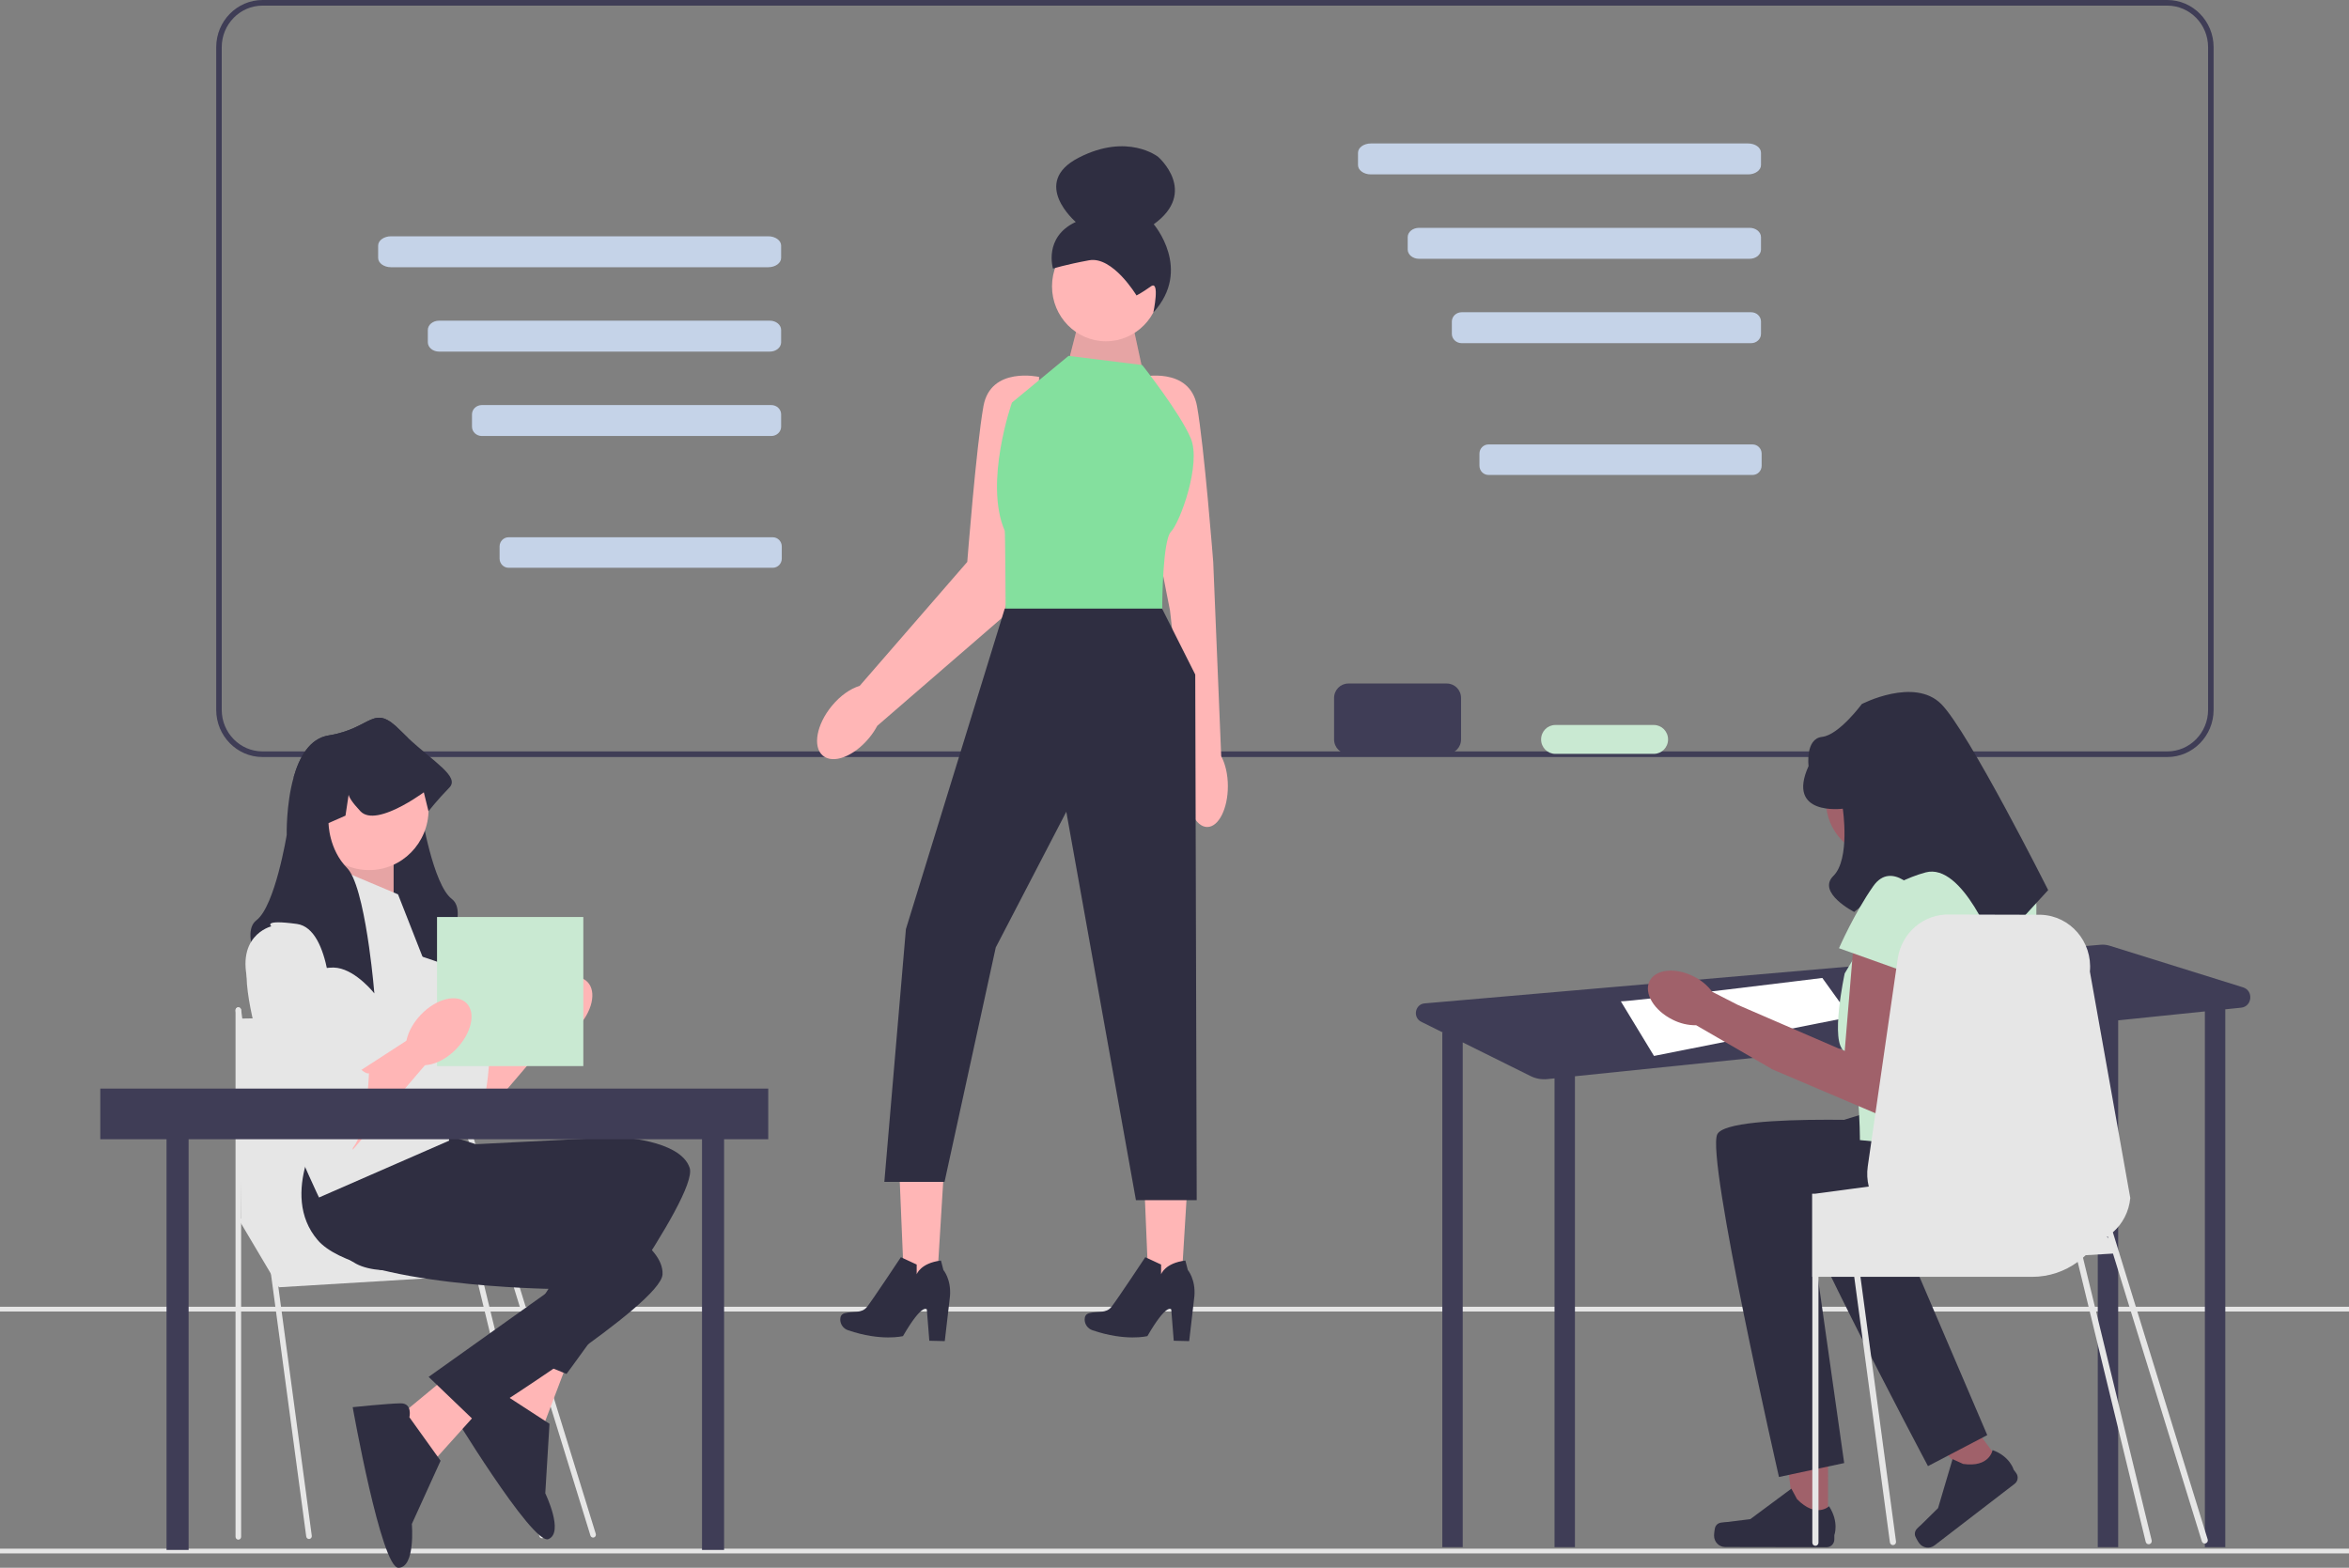 <svg width="800" height="534" viewBox="0 0 800 534" fill="none" xmlns="http://www.w3.org/2000/svg">
<rect x="0" y="0" width="800" height="534" fill="#808080" stroke="none"/>
<g clip-path="url(#clip0_28_120)">
<path d="M738.118 257.855H89.406C80.711 257.855 73.636 250.645 73.636 241.782V16.073C73.636 7.21 80.711 0 89.406 0H738.118C746.813 0 753.887 7.21 753.887 16.073V241.782C753.887 250.645 746.813 257.855 738.118 257.855ZM89.406 1.916C81.748 1.916 75.516 8.267 75.516 16.073V241.782C75.516 249.588 81.748 255.939 89.406 255.939H738.118C745.776 255.939 752.007 249.588 752.007 241.782V16.073C752.007 8.267 745.776 1.916 738.118 1.916H89.406Z" fill="#3F3D56"/>
<path d="M800 527.495H0V529.107H800V527.495Z" fill="#E6E6E6"/>
<path d="M800 445.097H0V446.71H800V445.097Z" fill="#E6E6E6"/>
<path d="M415.911 257.595L413.187 191.396C413.187 191.396 410.126 152.095 407.678 138.371C405.23 124.647 388.704 128.39 388.704 128.39L390.541 167.691L398.463 207.91L404.629 262.678C404.312 264.262 404.132 265.984 404.132 267.792C404.132 275.465 407.275 281.685 411.153 281.685C415.031 281.685 418.175 275.465 418.175 267.792C418.175 263.756 417.3 260.133 415.911 257.595Z" fill="#FFB6B6"/>
<path d="M283.295 240.442C286.192 236.925 289.661 234.535 292.777 233.615L329.42 191.396C329.42 191.396 332.48 152.095 334.928 138.371C337.377 124.647 353.902 128.39 353.902 128.39L352.066 167.691L341.661 210.111L298.783 247.214C298.034 248.604 297.116 249.994 296.017 251.329C290.8 257.662 283.723 260.358 280.21 257.352C276.697 254.346 278.078 246.775 283.295 240.442Z" fill="#FFB6B6"/>
<path d="M363.916 123.087L368.167 106.432L384.726 105.62L389.68 128.579L363.916 123.087Z" fill="#FFB6B6"/>
<path opacity="0.1" d="M363.916 123.087L368.167 106.432L384.726 105.62L389.68 128.579L363.916 123.087Z" fill="black"/>
<path d="M321.631 395.946L306.122 395.043L308.156 443.556L318.666 444.169L321.631 395.946Z" fill="#FFB6B6"/>
<path d="M306.812 428.217L312.198 430.721L312.191 434.049C312.191 434.049 313.49 430.198 320.464 429.357L321.296 432.583C321.296 432.583 324.001 435.748 323.537 441.471L321.762 456.799L316.503 456.675L315.653 446.01C315.653 446.01 314.204 443.589 307.53 455.09C307.53 455.09 300.179 456.978 288.795 453.088C287.23 452.553 286.143 451.064 286.163 449.382C286.175 448.454 286.531 447.596 287.673 447.289C290.579 446.505 293.418 447.498 295.295 445.134C297.172 442.769 306.812 428.217 306.812 428.217Z" fill="#2F2E41"/>
<path d="M404.871 395.946L389.361 395.043L391.396 443.556L401.905 444.169L404.871 395.946Z" fill="#FFB6B6"/>
<path d="M390.052 428.217L395.437 430.721L395.43 434.049C395.43 434.049 396.729 430.198 403.703 429.357L404.536 432.583C404.536 432.583 407.241 435.748 406.777 441.471L405.002 456.799L399.742 456.675L398.893 446.01C398.893 446.01 397.444 443.589 390.77 455.09C390.77 455.09 383.418 456.978 372.034 453.088C370.469 452.553 369.382 451.064 369.403 449.382C369.414 448.454 369.77 447.596 370.912 447.289C373.819 446.505 376.657 447.498 378.535 445.134C380.412 442.769 390.052 428.217 390.052 428.217Z" fill="#2F2E41"/>
<path d="M376.648 116.24C386.789 116.24 395.009 107.861 395.009 97.525C395.009 87.19 386.789 78.811 376.648 78.811C366.507 78.811 358.286 87.19 358.286 97.525C358.286 107.861 366.507 116.24 376.648 116.24Z" fill="#FFB6B6"/>
<path d="M387.06 100.636C387.06 100.636 378.987 87.173 370.906 88.659C362.825 90.145 358.612 91.487 358.612 91.487C358.612 91.487 355.322 80.752 366.37 75.603C366.37 75.603 350.735 62.26 367.398 53.697C384.062 45.134 394.432 53.433 394.432 53.433C394.432 53.433 408.224 65.355 392.932 76.388C392.932 76.388 406.167 91.754 392.8 106.432C392.8 106.432 395.159 95.255 391.949 97.547C388.739 99.838 387.06 100.636 387.06 100.636Z" fill="#2F2E41"/>
<path d="M389.011 124.335L363.916 121.216L344.637 137.123C344.637 137.123 335.048 164.353 342.188 180.791C342.359 181.185 342.494 208.551 342.494 208.551H395.811C395.811 208.551 395.759 189.924 397.796 183.178C398.087 182.214 398.421 181.493 398.803 181.103C401.864 177.984 409.208 158.021 405.536 149.288C401.864 140.554 389.011 124.335 389.011 124.335Z" fill="#84E09E"/>
<path d="M342.188 207.304L308.525 316.473L301.18 402.561H321.684L339.128 322.711L363.15 276.489L386.868 408.799H407.565L407.066 229.761L395.767 207.304H342.188Z" fill="#2F2E41"/>
<path d="M763.924 336.305L718.5 322.132C717.496 321.819 716.441 321.704 715.394 321.795L485.179 341.765C481.896 342.049 481.071 346.562 484.033 348.032L491.407 351.694H491.21V526.982H498.159V355.047L521.271 366.523C523.039 367.401 525.012 367.759 526.969 367.558L529.428 367.304V526.982H536.377V366.589L714.438 348.257V526.982H721.386V347.542L750.919 344.501V526.982H757.867V343.786L763.255 343.231C767.037 342.842 767.559 337.439 763.924 336.305Z" fill="#3F3D56"/>
<path d="M552.012 341.07C556.355 341.07 620.63 333.103 620.63 333.103L630.185 346.382L563.303 359.662L552.012 341.07Z" fill="white"/>
<path d="M622.555 520.174L611.388 520.154L606.149 476.243L622.631 476.273L622.555 520.174Z" fill="#A0616A"/>
<path d="M584.296 519.849C583.947 520.445 583.76 522.371 583.759 523.066C583.755 525.199 585.449 526.932 587.543 526.935L622.126 526.996C623.554 526.998 624.713 525.82 624.716 524.365L624.718 522.897C624.718 522.897 626.436 518.49 622.923 513.047C622.923 513.047 618.539 517.296 612.009 510.618L610.086 507.053L596.105 517.437L588.364 518.394C586.67 518.604 585.169 518.356 584.296 519.849Z" fill="#2F2E41"/>
<path d="M682.49 499.755L673.679 506.528L643.852 475.115L656.856 465.118L682.49 499.755Z" fill="#A0616A"/>
<path d="M652.154 522.76C652.228 523.441 653.208 525.073 653.614 525.62C654.86 527.303 657.208 527.639 658.86 526.369L686.144 505.391C687.27 504.524 687.495 502.891 686.645 501.743L685.788 500.585C685.788 500.585 684.562 496.068 678.609 493.915C678.609 493.915 677.641 499.929 668.587 498.637L664.985 496.997L660.047 513.679L654.508 519.14C653.296 520.335 651.968 521.052 652.154 522.76Z" fill="#2F2E41"/>
<path d="M659.151 272.812C659.151 283.308 650.803 291.817 640.505 291.817C630.207 291.817 621.859 283.308 621.859 272.812C621.859 262.316 630.207 253.808 640.505 253.808C650.803 253.808 659.151 262.316 659.151 272.812Z" fill="#A0616A"/>
<path d="M657.394 382.388C657.394 382.388 588.742 378.428 584.856 386.349C580.97 394.271 605.864 503.079 605.864 503.079L628.074 498.335L617.239 421.996C617.239 421.996 674.528 437.459 682.3 418.976C690.072 400.493 687.835 393.61 687.835 393.61L657.394 382.388Z" fill="#2F2E41"/>
<path d="M674.984 369.092C674.984 369.092 607.749 383.782 606.057 392.469C604.366 401.156 656.613 499.376 656.613 499.376L676.801 488.813L646.539 418.115C646.539 418.115 705.8 417.581 708.498 397.661C711.196 377.741 707.252 371.707 707.252 371.707L674.984 369.092Z" fill="#2F2E41"/>
<path d="M682.653 294.593H650.352L628.25 331.559C628.25 331.559 623.068 355.448 628.25 358.026C633.431 360.604 633.431 388.329 633.431 388.329L687.835 393.61C687.835 393.61 695.607 310.435 693.016 302.514C690.425 294.593 682.653 294.593 682.653 294.593Z" fill="#C9E9D2"/>
<path d="M631.488 319.017L628.249 358.026L591.825 342.27L583.132 337.814C581.43 335.551 579.22 333.737 576.688 332.523C570.393 329.396 563.709 330.17 561.757 334.252C559.805 338.335 563.324 344.178 569.618 347.303C572.117 348.588 574.881 349.244 577.68 349.216L603.116 363.94L603.146 363.883L603.258 364.088L643.146 381.068L652.323 329.858L631.488 319.017Z" fill="#A0616A"/>
<path d="M627.602 275.449C627.602 275.449 608.172 278.09 615.944 260.926C615.944 260.926 614.759 251.622 620.533 250.993C626.307 250.365 634.079 239.803 634.079 239.803C634.079 239.803 651.897 230.561 661.122 239.803C670.348 249.044 697.55 303.174 697.55 303.174L679.415 322.978C679.415 322.978 668.513 293.766 655.829 297.15C643.146 300.534 631.488 310.623 631.488 310.623C631.488 310.623 618.616 304.057 624.404 298.335C630.193 292.612 627.602 275.449 627.602 275.449Z" fill="#2F2E41"/>
<path d="M653.508 304.494C653.508 304.494 644.441 292.612 637.964 301.854C631.488 311.096 626.306 322.978 626.306 322.978L652.213 332.219L653.508 304.494Z" fill="#C9E9D2"/>
<path d="M751.872 524.354L721.773 426.847L721.777 426.846H721.847L721.725 426.687L721.723 426.684L719.579 419.738L719.58 419.738C722.846 416.869 725.069 412.77 725.512 408.052L711.754 330.925C712.701 320.797 705.083 311.944 695.103 311.581L664.06 311.502C655.235 311.183 647.591 317.681 646.306 326.587L645.619 331.314L636.108 397.26C635.761 399.632 635.9 401.97 636.447 404.156L629.603 405.068L627.527 405.352L619.319 406.44L619.293 406.449L618.268 406.582H617.156V434.911H617.225V525.459C617.225 526.043 617.694 526.522 618.268 526.522C618.85 526.522 619.319 526.043 619.319 525.459V434.911H631.496L643.648 525.353C643.726 525.884 644.169 526.274 644.69 526.274C644.733 526.274 644.786 526.274 644.829 526.265C645.402 526.185 645.802 525.645 645.724 525.061L633.616 434.911H692.045C697.847 434.911 703.223 433.035 707.601 429.822L730.767 525.187C730.888 525.67 731.313 525.99 731.781 525.99C731.866 525.99 731.953 525.98 732.039 525.958C732.599 525.812 732.938 525.232 732.795 524.661L709.405 428.374C709.716 428.109 710.027 427.828 710.321 427.537L719.62 426.979L749.876 524.994C750.016 525.449 750.429 525.741 750.874 525.741C750.978 525.741 751.083 525.725 751.188 525.691C751.739 525.514 752.045 524.916 751.872 524.354ZM717.591 421.251C717.669 421.207 717.738 421.154 717.808 421.11L718.032 421.833L717.591 421.251Z" fill="#E6E6E6"/>
<path d="M161.277 359.076L181.534 345.946L189.769 351.009L161.277 384.378V359.076Z" fill="#FFB6B6"/>
<path d="M133.576 308.255C133.576 308.255 120.121 311.482 126.453 330.035C132.785 348.589 153.362 387.309 159.694 384.889C166.026 382.469 166.817 358.269 166.817 358.269C166.817 358.269 166.026 359.076 162.86 355.849C159.694 352.622 159.694 354.096 159.694 350.536C159.694 346.976 157.105 344.336 157.105 344.336L154.154 338.102C154.154 338.102 154.154 309.062 142.282 307.449C130.41 305.835 133.576 308.255 133.576 308.255Z" fill="#E6E6E6"/>
<path d="M196.437 350.141C201.691 344.786 203.32 337.763 200.074 334.455C196.829 331.148 189.939 332.808 184.684 338.163C179.43 343.518 177.801 350.541 181.047 353.849C184.292 357.157 191.182 355.497 196.437 350.141Z" fill="#FFB6B6"/>
<path d="M81.17 415.14L94.992 438.458L175.543 433.6L154.095 405.424L81.17 415.14Z" fill="#E6E6E6"/>
<path d="M105.239 524.201C104.769 524.201 104.361 523.848 104.295 523.362L80.225 344.188C80.154 343.656 80.519 343.166 81.04 343.094C81.562 343.017 82.043 343.393 82.114 343.924L106.184 523.098C106.256 523.63 105.891 524.12 105.369 524.192C105.325 524.198 105.282 524.201 105.239 524.201Z" fill="#E6E6E6"/>
<path d="M81.17 524.429C80.643 524.429 80.217 523.994 80.217 523.457V344.091C80.217 343.554 80.643 343.119 81.17 343.119C81.696 343.119 82.123 343.554 82.123 344.091V523.457C82.123 523.994 81.696 524.429 81.17 524.429Z" fill="#E6E6E6"/>
<path d="M201.996 523.716C201.591 523.716 201.215 523.45 201.087 523.036L144.129 338.519C143.971 338.007 144.25 337.461 144.752 337.3C145.254 337.139 145.79 337.424 145.948 337.935L202.905 522.452C203.063 522.964 202.784 523.51 202.282 523.671C202.187 523.701 202.09 523.716 201.996 523.716Z" fill="#E6E6E6"/>
<path d="M184.598 523.943C184.173 523.943 183.785 523.651 183.675 523.211L144.115 360.362C143.985 359.842 144.293 359.313 144.803 359.181C145.315 359.049 145.833 359.363 145.962 359.883L185.523 522.732C185.652 523.252 185.344 523.781 184.834 523.913C184.755 523.934 184.676 523.943 184.598 523.943Z" fill="#E6E6E6"/>
<path d="M81.17 346.948L147.183 345.914L159.338 416.597H82.123L81.17 346.948Z" fill="#E6E6E6"/>
<path d="M182.616 450.884L165.98 480.737L185.296 485.071L193.349 463.838L182.616 450.884Z" fill="#FFB6B6"/>
<path d="M171.955 475.101C171.955 475.101 171.309 470.232 167.508 471.777C163.708 473.322 152.739 479.064 152.739 479.064C152.739 479.064 181.348 526.443 186.777 524.236C192.206 522.029 185.707 508.636 185.707 508.636L187.141 484.962L171.955 475.101Z" fill="#2F2E41"/>
<path d="M109.041 392.956C109.041 392.956 103.105 420.786 121.309 430.466C139.512 440.146 201.641 416.349 201.641 416.349L173.149 459.862L192.935 467.976C192.935 467.976 238.048 407.476 234.882 397.796C231.716 388.116 210.347 387.309 210.347 387.309L162.068 389.729L149.405 385.696L109.041 392.956Z" fill="#2F2E41"/>
<path d="M158.004 464.133L131.85 485.77L148.295 496.971L163.376 480.18L158.004 464.133Z" fill="#FFB6B6"/>
<path d="M139.428 482.736C139.428 482.736 140.564 477.962 136.472 477.991C132.381 478.021 120.114 479.3 120.114 479.3C120.114 479.3 129.846 534.042 135.691 534C141.537 533.958 140.264 519.072 140.264 519.072L150.052 497.554L139.428 482.736Z" fill="#2F2E41"/>
<path d="M110.154 382.889C110.154 382.889 94.689 406.61 108.189 422.378C121.688 438.145 188.054 439.022 188.054 439.022L145.98 468.985L161.513 483.881C161.513 483.881 225.133 444.26 225.64 434.069C226.147 423.879 206.531 415.202 206.531 415.202L160.698 399.55L150.343 391.097L110.154 382.889Z" fill="#2F2E41"/>
<path d="M149.882 327.946C149.882 327.946 134.844 322.3 127.721 322.3C127.041 322.3 126.368 322.38 125.695 322.525C121.136 323.51 116.942 327.503 114.931 329.681C114.148 330.536 113.697 331.108 113.697 331.108C113.697 331.108 113.744 330.552 113.839 329.576C114.306 324.445 116.032 307.61 119.126 296.833C120.234 292.985 121.508 289.912 122.973 288.419C126.384 284.935 127.959 280.756 128.687 277.642C129.304 274.972 129.304 273.093 129.304 273.093L123.535 270.56L122.466 263.445C122.276 264.284 121.398 265.921 118.446 269.059C118.192 269.325 117.915 269.551 117.622 269.745C113.364 272.471 104.682 267.728 100.005 264.744C101.952 257.847 105.482 251.538 111.892 250.506C126.93 248.086 126.93 239.212 136.427 248.893C137.211 249.691 138.002 250.457 138.794 251.2C141.833 257.121 142.941 265.058 143.337 270.576C143.622 274.44 143.55 277.126 143.55 277.126C143.55 277.126 147.508 301.326 153.839 306.166C160.171 311.006 149.882 327.946 149.882 327.946Z" fill="#2F2E41"/>
<path d="M120.598 289.226L109.904 305.214L134.053 311.813V289.226H120.598Z" fill="#FFB6B6"/>
<path opacity="0.1" d="M120.598 289.226L109.904 305.214L134.053 311.813V289.226H120.598Z" fill="black"/>
<path d="M135.555 304.625L112.603 294.945C112.603 294.945 81.736 308.659 84.111 335.279C86.485 361.899 108.646 407.879 108.646 407.879L152.967 388.519L148.218 336.892L135.555 304.625Z" fill="#E6E6E6"/>
<path d="M125.714 296.364C136.897 296.364 145.963 287.124 145.963 275.725C145.963 264.327 136.897 255.086 125.714 255.086C114.531 255.086 105.465 264.327 105.465 275.725C105.465 287.124 114.531 296.364 125.714 296.364Z" fill="#FFB6B6"/>
<path d="M153.048 268.253C149.09 272.286 145.925 276.319 145.925 276.319L144.342 269.866C144.342 269.866 143.978 270.14 143.337 270.576C140.828 272.318 134.092 276.698 128.687 277.642C126.281 278.062 124.144 277.795 122.751 276.319C119.799 273.181 118.92 271.544 118.73 270.705L117.662 277.82L111.892 280.353C111.892 280.353 111.892 289.21 118.224 295.679C118.533 295.994 118.833 296.381 119.126 296.833C122.149 301.479 124.318 312.853 125.695 322.525C126.914 331.125 127.5 338.368 127.5 338.368C127.5 338.368 121.508 330.721 114.931 329.681C114.567 329.624 114.203 329.584 113.839 329.576C113.721 329.56 113.594 329.56 113.475 329.56C106.352 329.56 91.314 335.206 91.314 335.206C91.314 335.206 81.026 318.266 87.357 313.426C93.689 308.586 97.646 284.386 97.646 284.386C97.646 284.386 97.385 274.028 100.005 264.744C101.952 257.846 105.482 251.538 111.892 250.506C126.93 248.086 126.93 239.212 136.427 248.892C137.211 249.691 138.002 250.457 138.794 251.2C147.642 259.492 156.681 264.55 153.048 268.253Z" fill="#2F2E41"/>
<path d="M64.236 376.537H56.716V527.919H64.236V376.537Z" fill="#3F3D56"/>
<path d="M246.603 376.537H239.082V527.919H246.603V376.537Z" fill="#3F3D56"/>
<path d="M198.661 312.344H148.839V363.124H198.661V312.344Z" fill="#C9E9D2"/>
<path d="M120.122 366.336L140.378 353.206L148.614 358.269L120.122 391.638V366.336Z" fill="#FFB6B6"/>
<path d="M92.421 315.515C92.421 315.515 78.966 318.742 85.298 337.296C91.629 355.849 112.207 394.569 118.539 392.149C124.87 389.729 125.662 365.529 125.662 365.529C125.662 365.529 124.87 366.336 121.704 363.109C118.539 359.882 118.539 361.356 118.539 357.796C118.539 354.236 115.949 351.597 115.949 351.597L112.998 345.362C112.998 345.362 112.998 316.322 101.127 314.709C89.255 313.095 92.421 315.515 92.421 315.515Z" fill="#E6E6E6"/>
<path d="M155.281 357.402C160.536 352.046 162.164 345.023 158.919 341.715C155.674 338.408 148.783 340.068 143.529 345.423C138.275 350.778 136.646 357.801 139.891 361.109C143.137 364.417 150.027 362.757 155.281 357.402Z" fill="#FFB6B6"/>
<path d="M261.643 370.789H34.155V388.035H261.643V370.789Z" fill="#3F3D56"/>
<path d="M492.769 232.821H459.172C456.509 232.821 454.35 235.021 454.35 237.736V251.859C454.35 254.573 456.509 256.774 459.172 256.774H492.769C495.432 256.774 497.591 254.573 497.591 251.859V237.736C497.591 235.021 495.432 232.821 492.769 232.821Z" fill="#3F3D56"/>
<path d="M563.272 246.944H529.675C527.011 246.944 524.852 249.144 524.852 251.859V251.859C524.852 254.573 527.011 256.774 529.675 256.774H563.272C565.935 256.774 568.094 254.573 568.094 251.859V251.859C568.094 249.144 565.935 246.944 563.272 246.944Z" fill="#C9E9D2"/>
<path d="M595.359 48.864H466.878C464.458 48.864 462.496 50.284 462.496 52.036V56.231C462.496 57.983 464.458 59.403 466.878 59.403H595.359C597.779 59.403 599.741 57.983 599.741 56.231V52.036C599.741 50.284 597.779 48.864 595.359 48.864Z" fill="#C5D3E8"/>
<path d="M261.647 80.481H133.166C130.746 80.481 128.784 81.901 128.784 83.653V87.849C128.784 89.6 130.746 91.02 133.166 91.02H261.647C264.067 91.02 266.029 89.6 266.029 87.849V83.653C266.029 81.901 264.067 80.481 261.647 80.481Z" fill="#C5D3E8"/>
<path d="M595.899 77.607H483.258C481.137 77.607 479.417 79.027 479.417 80.779V84.974C479.417 86.726 481.137 88.146 483.258 88.146H595.899C598.021 88.146 599.741 86.726 599.741 84.974V80.779C599.741 79.027 598.021 77.607 595.899 77.607Z" fill="#C5D3E8"/>
<path d="M262.188 109.225H149.547C147.425 109.225 145.705 110.645 145.705 112.397V116.592C145.705 118.344 147.425 119.764 149.547 119.764H262.188C264.309 119.764 266.029 118.344 266.029 116.592V112.397C266.029 110.645 264.309 109.225 262.188 109.225Z" fill="#C5D3E8"/>
<path d="M596.379 106.35H497.819C495.962 106.35 494.457 107.77 494.457 109.522V113.718C494.457 115.469 495.962 116.889 497.819 116.889H596.379C598.236 116.889 599.741 115.469 599.741 113.718V109.522C599.741 107.77 598.236 106.35 596.379 106.35Z" fill="#C5D3E8"/>
<path d="M262.668 137.968H164.107C162.251 137.968 160.746 139.388 160.746 141.14V145.335C160.746 147.087 162.251 148.507 164.107 148.507H262.668C264.524 148.507 266.029 147.087 266.029 145.335V141.14C266.029 139.388 264.524 137.968 262.668 137.968Z" fill="#C5D3E8"/>
<path d="M596.895 151.382H506.926C505.231 151.382 503.858 152.782 503.858 154.509V158.645C503.858 160.373 505.231 161.773 506.926 161.773H596.895C598.589 161.773 599.963 160.373 599.963 158.645V154.509C599.963 152.782 598.589 151.382 596.895 151.382Z" fill="#C5D3E8"/>
<path d="M263.183 182.999H173.214C171.52 182.999 170.146 184.399 170.146 186.127V190.263C170.146 191.99 171.52 193.391 173.214 193.391H263.183C264.878 193.391 266.251 191.99 266.251 190.263V186.127C266.251 184.399 264.878 182.999 263.183 182.999Z" fill="#C5D3E8"/>
</g>
<defs>
<clipPath id="clip0_28_120">
<rect width="800" height="534" fill="white"/>
</clipPath>
</defs>
</svg>
